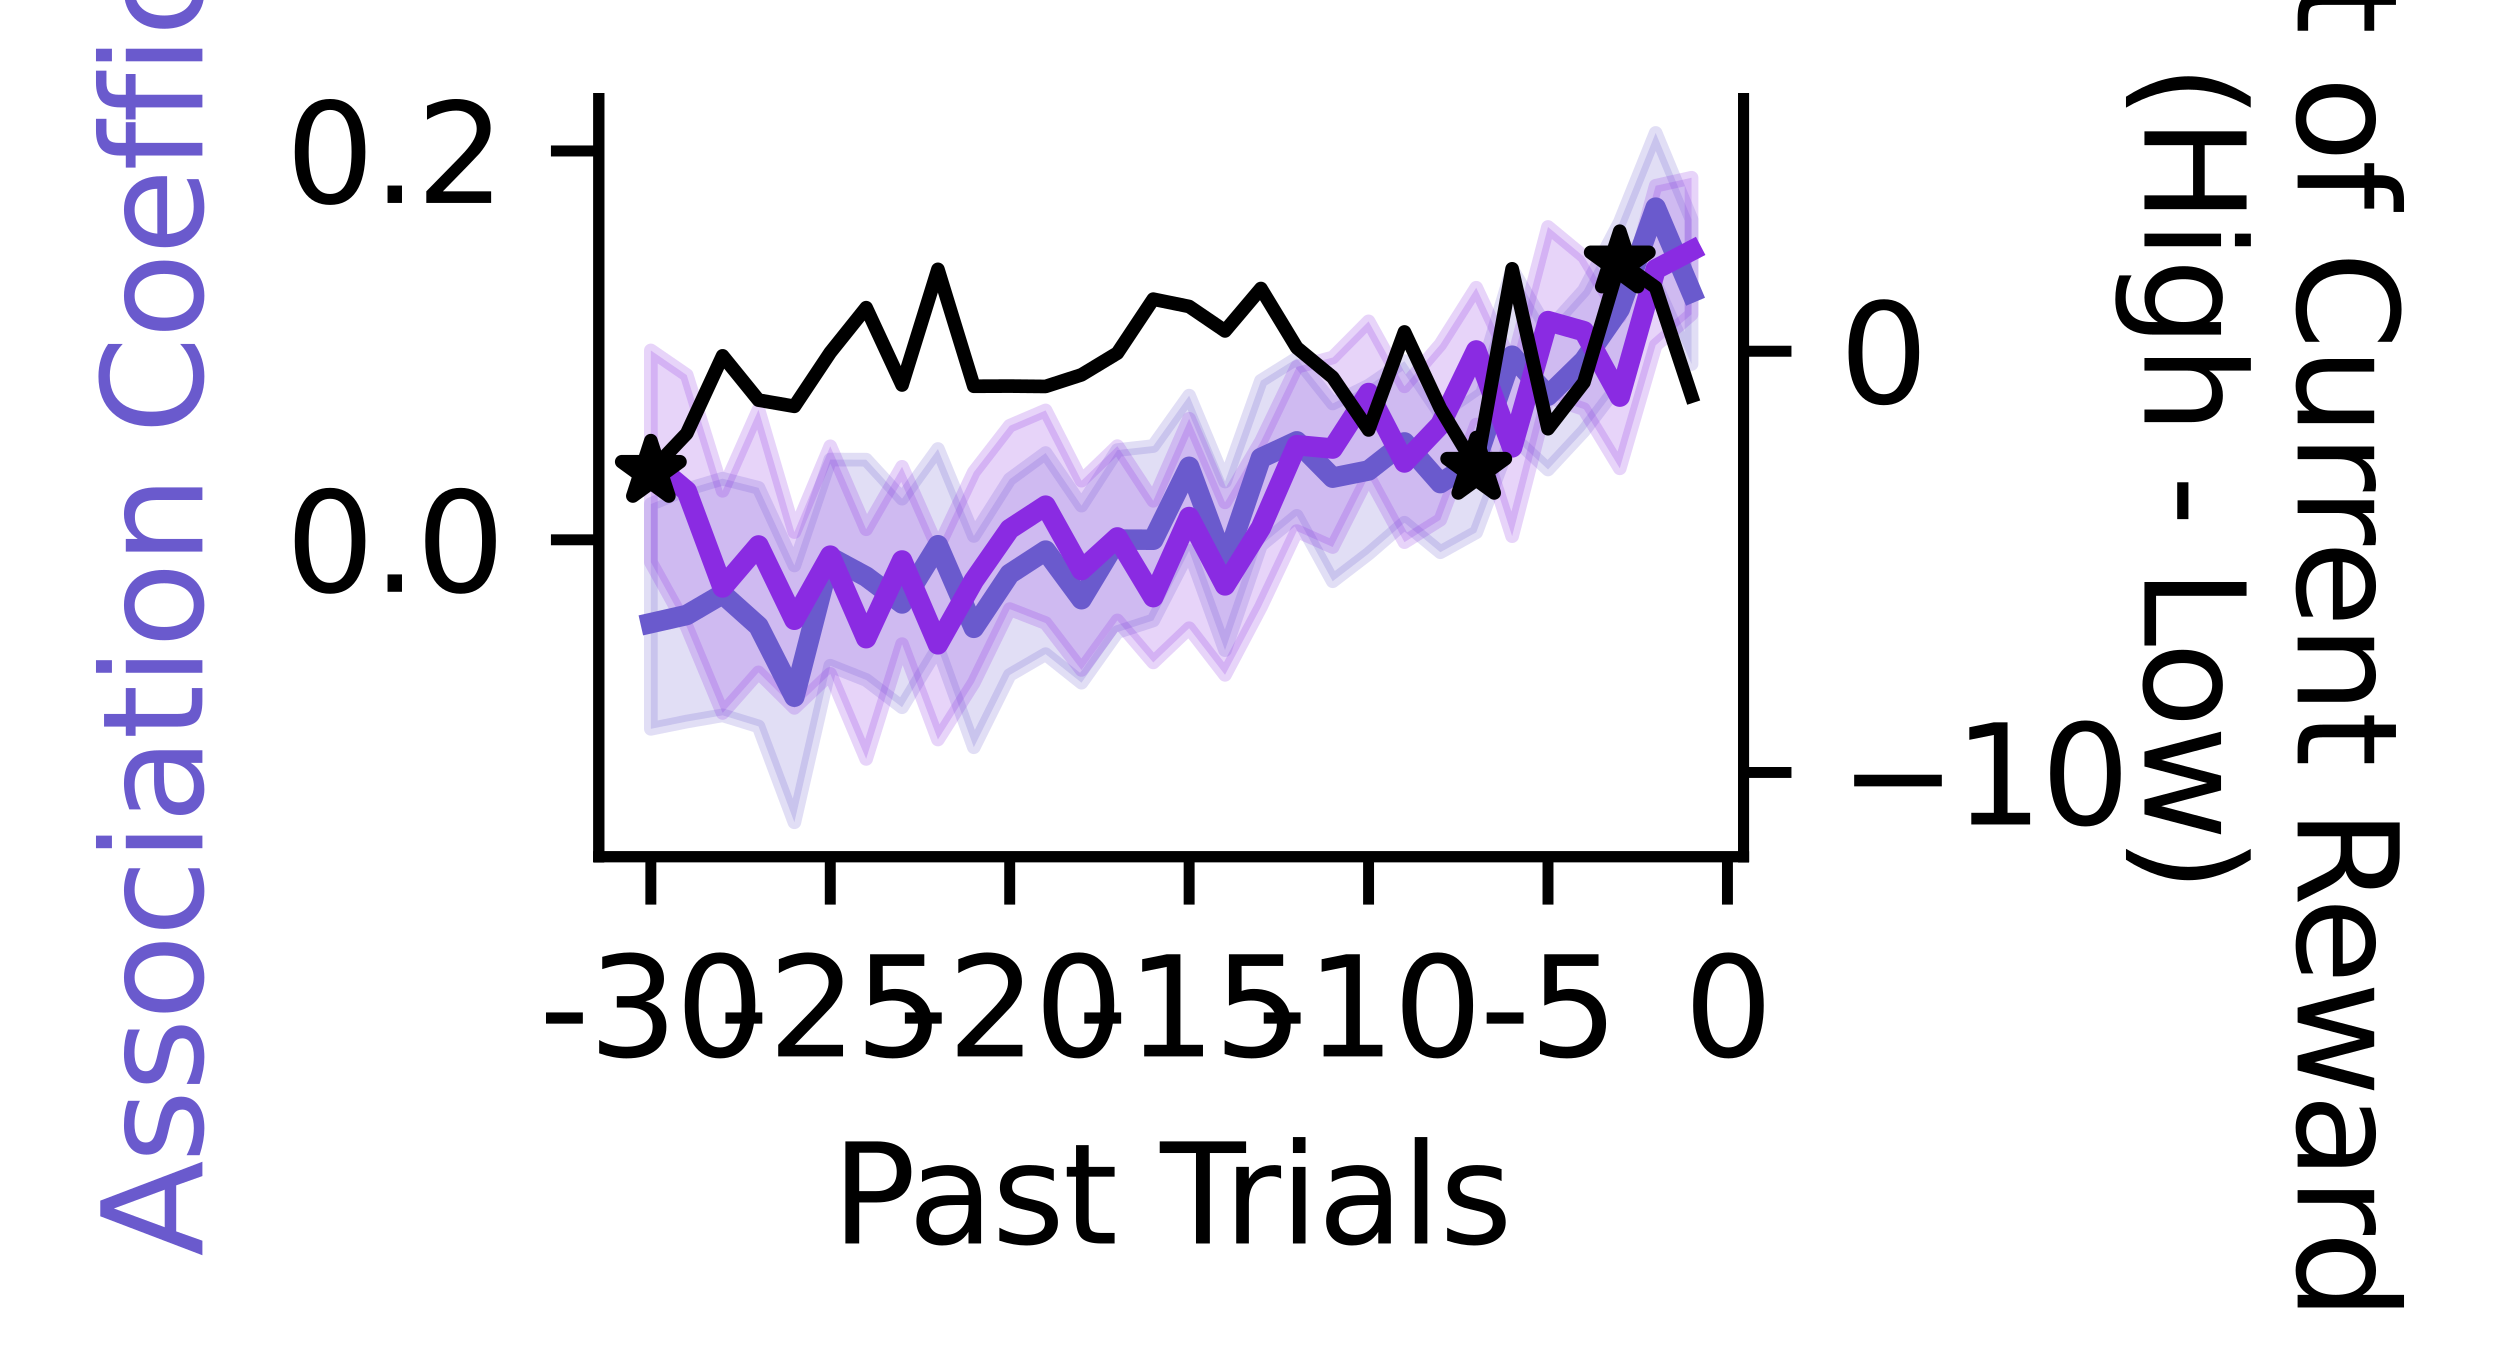 <?xml version="1.0" encoding="utf-8" standalone="no"?>
<!DOCTYPE svg PUBLIC "-//W3C//DTD SVG 1.1//EN"
  "http://www.w3.org/Graphics/SVG/1.1/DTD/svg11.dtd">
<svg xmlns:xlink="http://www.w3.org/1999/xlink" width="182.786pt" height="100.196pt" viewBox="0 0 182.786 100.196" xmlns="http://www.w3.org/2000/svg" version="1.1">
 <defs>
  <style type="text/css">*{stroke-linejoin: round; stroke-linecap: butt}</style>
 </defs>
 <g id="figure_1">
  <g id="patch_1">
   <path d="M -0 100.196 
L 182.786 100.196 
L 182.786 0 
L -0 0 
z
" style="fill: #ffffff"/>
  </g>
  <g id="axes_1">
   <g id="patch_2">
    <path d="M 43.781 62.64 
L 127.481 62.64 
L 127.481 7.2 
L 43.781 7.2 
z
" style="fill: #ffffff"/>
   </g>
   <g id="PolyCollection_1">
    <defs>
     <path id="m120fdd0ef7" d="M 47.586 -63.342 
L 47.586 -46.908 
L 50.21 -47.441 
L 52.833 -47.896 
L 55.457 -47.087 
L 58.081 -40.076 
L 60.705 -51.521 
L 63.329 -50.48 
L 65.953 -48.487 
L 68.576 -52.827 
L 71.2 -45.563 
L 73.824 -50.845 
L 76.448 -52.368 
L 79.072 -50.281 
L 81.696 -53.981 
L 84.319 -54.835 
L 86.943 -59.925 
L 89.567 -52.661 
L 92.191 -60.33 
L 94.815 -62.479 
L 97.438 -57.699 
L 100.062 -59.711 
L 102.686 -61.977 
L 105.31 -59.82 
L 107.934 -61.276 
L 110.558 -68.296 
L 113.181 -65.87 
L 115.805 -68.693 
L 118.429 -72.152 
L 121.053 -79.432 
L 123.677 -73.58 
L 123.677 -84.148 
L 123.677 -84.148 
L 121.053 -90.476 
L 118.429 -83.952 
L 115.805 -78.958 
L 113.181 -76.045 
L 110.558 -80.509 
L 107.934 -71.732 
L 105.31 -69.922 
L 102.686 -73.789 
L 100.062 -71.997 
L 97.438 -70.697 
L 94.815 -73.995 
L 92.191 -72.355 
L 89.567 -64.991 
L 86.943 -71.269 
L 84.319 -67.584 
L 81.696 -67.288 
L 79.072 -63.229 
L 76.448 -67.073 
L 73.824 -65.156 
L 71.2 -61.012 
L 68.576 -67.368 
L 65.953 -63.736 
L 63.329 -66.587 
L 60.705 -66.595 
L 58.081 -58.855 
L 55.457 -64.528 
L 52.833 -65.197 
L 50.21 -64.417 
L 47.586 -63.342 
z
" style="stroke: #6a5acd; stroke-opacity: 0.2"/>
    </defs>
    <g clip-path="url(#p9efa65f084)">
     <use xlink:href="#m120fdd0ef7" x="0" y="100.196" style="fill: #6a5acd; fill-opacity: 0.2; stroke: #6a5acd; stroke-opacity: 0.2"/>
    </g>
   </g>
   <g id="PolyCollection_2">
    <defs>
     <path id="m8620e3bcd5" d="M 47.586 -74.574 
L 47.586 -59.096 
L 50.21 -54.369 
L 52.833 -48.069 
L 55.457 -51.035 
L 58.081 -48.44 
L 60.705 -50.926 
L 63.329 -44.71 
L 65.953 -53.101 
L 68.576 -46.128 
L 71.2 -50.285 
L 73.824 -55.663 
L 76.448 -54.641 
L 79.072 -51.214 
L 81.696 -54.835 
L 84.319 -51.764 
L 86.943 -54.264 
L 89.567 -50.856 
L 92.191 -55.817 
L 94.815 -61.368 
L 97.438 -60.201 
L 100.062 -65.385 
L 102.686 -60.557 
L 105.31 -62.196 
L 107.934 -69.157 
L 110.558 -60.994 
L 113.181 -71.159 
L 115.805 -70.286 
L 118.429 -65.955 
L 121.053 -74.954 
L 123.677 -77.218 
L 123.677 -87.202 
L 123.677 -87.202 
L 121.053 -86.614 
L 118.429 -77.038 
L 115.805 -81.43 
L 113.181 -83.601 
L 110.558 -73.549 
L 107.934 -79.159 
L 105.31 -75.006 
L 102.686 -71.949 
L 100.062 -76.7 
L 97.438 -74.055 
L 94.815 -73.376 
L 92.191 -67.914 
L 89.567 -63.469 
L 86.943 -69.579 
L 84.319 -63.581 
L 81.696 -67.577 
L 79.072 -65.052 
L 76.448 -70.189 
L 73.824 -69.066 
L 71.2 -65.676 
L 68.576 -60.131 
L 65.953 -66.067 
L 63.329 -61.501 
L 60.705 -67.565 
L 58.081 -61.295 
L 55.457 -70.238 
L 52.833 -64.312 
L 50.21 -72.772 
L 47.586 -74.574 
z
" style="stroke: #8a2be2; stroke-opacity: 0.2"/>
    </defs>
    <g clip-path="url(#p9efa65f084)">
     <use xlink:href="#m8620e3bcd5" x="0" y="100.196" style="fill: #8a2be2; fill-opacity: 0.2; stroke: #8a2be2; stroke-opacity: 0.2"/>
    </g>
   </g>
   <g id="matplotlib.axis_1">
    <g id="xtick_1">
     <g id="line2d_1">
      <defs>
       <path id="mda8a7288a7" d="M 0 0 
L 0 3.5 
" style="stroke: #000000; stroke-width: 0.8"/>
      </defs>
      <g>
       <use xlink:href="#mda8a7288a7" x="47.586" y="62.64" style="stroke: #000000; stroke-width: 0.8"/>
      </g>
     </g>
     <g id="text_1">
      <!-- -30 -->
      <g transform="translate(39.419 77.238) scale(0.1 -0.1)">
       <defs>
        <path id="DejaVuSans-2d" d="M 313 2009 
L 1997 2009 
L 1997 1497 
L 313 1497 
L 313 2009 
z
" transform="scale(0.016)"/>
        <path id="DejaVuSans-33" d="M 2597 2516 
Q 3050 2419 3304 2112 
Q 3559 1806 3559 1356 
Q 3559 666 3084 287 
Q 2609 -91 1734 -91 
Q 1441 -91 1130 -33 
Q 819 25 488 141 
L 488 750 
Q 750 597 1062 519 
Q 1375 441 1716 441 
Q 2309 441 2620 675 
Q 2931 909 2931 1356 
Q 2931 1769 2642 2001 
Q 2353 2234 1838 2234 
L 1294 2234 
L 1294 2753 
L 1863 2753 
Q 2328 2753 2575 2939 
Q 2822 3125 2822 3475 
Q 2822 3834 2567 4026 
Q 2313 4219 1838 4219 
Q 1578 4219 1281 4162 
Q 984 4106 628 3988 
L 628 4550 
Q 988 4650 1302 4700 
Q 1616 4750 1894 4750 
Q 2613 4750 3031 4423 
Q 3450 4097 3450 3541 
Q 3450 3153 3228 2886 
Q 3006 2619 2597 2516 
z
" transform="scale(0.016)"/>
        <path id="DejaVuSans-30" d="M 2034 4250 
Q 1547 4250 1301 3770 
Q 1056 3291 1056 2328 
Q 1056 1369 1301 889 
Q 1547 409 2034 409 
Q 2525 409 2770 889 
Q 3016 1369 3016 2328 
Q 3016 3291 2770 3770 
Q 2525 4250 2034 4250 
z
M 2034 4750 
Q 2819 4750 3233 4129 
Q 3647 3509 3647 2328 
Q 3647 1150 3233 529 
Q 2819 -91 2034 -91 
Q 1250 -91 836 529 
Q 422 1150 422 2328 
Q 422 3509 836 4129 
Q 1250 4750 2034 4750 
z
" transform="scale(0.016)"/>
       </defs>
       <use xlink:href="#DejaVuSans-2d"/>
       <use xlink:href="#DejaVuSans-33" x="36.084"/>
       <use xlink:href="#DejaVuSans-30" x="99.707"/>
      </g>
     </g>
    </g>
    <g id="xtick_2">
     <g id="line2d_2">
      <g>
       <use xlink:href="#mda8a7288a7" x="60.705" y="62.64" style="stroke: #000000; stroke-width: 0.8"/>
      </g>
     </g>
     <g id="text_2">
      <!-- -25 -->
      <g transform="translate(52.539 77.238) scale(0.1 -0.1)">
       <defs>
        <path id="DejaVuSans-32" d="M 1228 531 
L 3431 531 
L 3431 0 
L 469 0 
L 469 531 
Q 828 903 1448 1529 
Q 2069 2156 2228 2338 
Q 2531 2678 2651 2914 
Q 2772 3150 2772 3378 
Q 2772 3750 2511 3984 
Q 2250 4219 1831 4219 
Q 1534 4219 1204 4116 
Q 875 4013 500 3803 
L 500 4441 
Q 881 4594 1212 4672 
Q 1544 4750 1819 4750 
Q 2544 4750 2975 4387 
Q 3406 4025 3406 3419 
Q 3406 3131 3298 2873 
Q 3191 2616 2906 2266 
Q 2828 2175 2409 1742 
Q 1991 1309 1228 531 
z
" transform="scale(0.016)"/>
        <path id="DejaVuSans-35" d="M 691 4666 
L 3169 4666 
L 3169 4134 
L 1269 4134 
L 1269 2991 
Q 1406 3038 1543 3061 
Q 1681 3084 1819 3084 
Q 2600 3084 3056 2656 
Q 3513 2228 3513 1497 
Q 3513 744 3044 326 
Q 2575 -91 1722 -91 
Q 1428 -91 1123 -41 
Q 819 9 494 109 
L 494 744 
Q 775 591 1075 516 
Q 1375 441 1709 441 
Q 2250 441 2565 725 
Q 2881 1009 2881 1497 
Q 2881 1984 2565 2268 
Q 2250 2553 1709 2553 
Q 1456 2553 1204 2497 
Q 953 2441 691 2322 
L 691 4666 
z
" transform="scale(0.016)"/>
       </defs>
       <use xlink:href="#DejaVuSans-2d"/>
       <use xlink:href="#DejaVuSans-32" x="36.084"/>
       <use xlink:href="#DejaVuSans-35" x="99.707"/>
      </g>
     </g>
    </g>
    <g id="xtick_3">
     <g id="line2d_3">
      <g>
       <use xlink:href="#mda8a7288a7" x="73.824" y="62.64" style="stroke: #000000; stroke-width: 0.8"/>
      </g>
     </g>
     <g id="text_3">
      <!-- -20 -->
      <g transform="translate(65.658 77.238) scale(0.1 -0.1)">
       <use xlink:href="#DejaVuSans-2d"/>
       <use xlink:href="#DejaVuSans-32" x="36.084"/>
       <use xlink:href="#DejaVuSans-30" x="99.707"/>
      </g>
     </g>
    </g>
    <g id="xtick_4">
     <g id="line2d_4">
      <g>
       <use xlink:href="#mda8a7288a7" x="86.943" y="62.64" style="stroke: #000000; stroke-width: 0.8"/>
      </g>
     </g>
     <g id="text_4">
      <!-- -15 -->
      <g transform="translate(78.777 77.238) scale(0.1 -0.1)">
       <defs>
        <path id="DejaVuSans-31" d="M 794 531 
L 1825 531 
L 1825 4091 
L 703 3866 
L 703 4441 
L 1819 4666 
L 2450 4666 
L 2450 531 
L 3481 531 
L 3481 0 
L 794 0 
L 794 531 
z
" transform="scale(0.016)"/>
       </defs>
       <use xlink:href="#DejaVuSans-2d"/>
       <use xlink:href="#DejaVuSans-31" x="36.084"/>
       <use xlink:href="#DejaVuSans-35" x="99.707"/>
      </g>
     </g>
    </g>
    <g id="xtick_5">
     <g id="line2d_5">
      <g>
       <use xlink:href="#mda8a7288a7" x="100.062" y="62.64" style="stroke: #000000; stroke-width: 0.8"/>
      </g>
     </g>
     <g id="text_5">
      <!-- -10 -->
      <g transform="translate(91.896 77.238) scale(0.1 -0.1)">
       <use xlink:href="#DejaVuSans-2d"/>
       <use xlink:href="#DejaVuSans-31" x="36.084"/>
       <use xlink:href="#DejaVuSans-30" x="99.707"/>
      </g>
     </g>
    </g>
    <g id="xtick_6">
     <g id="line2d_6">
      <g>
       <use xlink:href="#mda8a7288a7" x="113.181" y="62.64" style="stroke: #000000; stroke-width: 0.8"/>
      </g>
     </g>
     <g id="text_6">
      <!-- -5 -->
      <g transform="translate(108.196 77.238) scale(0.1 -0.1)">
       <use xlink:href="#DejaVuSans-2d"/>
       <use xlink:href="#DejaVuSans-35" x="36.084"/>
      </g>
     </g>
    </g>
    <g id="xtick_7">
     <g id="line2d_7">
      <g>
       <use xlink:href="#mda8a7288a7" x="126.301" y="62.64" style="stroke: #000000; stroke-width: 0.8"/>
      </g>
     </g>
     <g id="text_7">
      <!-- 0 -->
      <g transform="translate(123.119 77.238) scale(0.1 -0.1)">
       <use xlink:href="#DejaVuSans-30"/>
      </g>
     </g>
    </g>
    <g id="text_8">
     <!-- Past Trials -->
     <g transform="translate(60.805 90.917) scale(0.1 -0.1)">
      <defs>
       <path id="DejaVuSans-50" d="M 1259 4147 
L 1259 2394 
L 2053 2394 
Q 2494 2394 2734 2622 
Q 2975 2850 2975 3272 
Q 2975 3691 2734 3919 
Q 2494 4147 2053 4147 
L 1259 4147 
z
M 628 4666 
L 2053 4666 
Q 2838 4666 3239 4311 
Q 3641 3956 3641 3272 
Q 3641 2581 3239 2228 
Q 2838 1875 2053 1875 
L 1259 1875 
L 1259 0 
L 628 0 
L 628 4666 
z
" transform="scale(0.016)"/>
       <path id="DejaVuSans-61" d="M 2194 1759 
Q 1497 1759 1228 1600 
Q 959 1441 959 1056 
Q 959 750 1161 570 
Q 1363 391 1709 391 
Q 2188 391 2477 730 
Q 2766 1069 2766 1631 
L 2766 1759 
L 2194 1759 
z
M 3341 1997 
L 3341 0 
L 2766 0 
L 2766 531 
Q 2569 213 2275 61 
Q 1981 -91 1556 -91 
Q 1019 -91 701 211 
Q 384 513 384 1019 
Q 384 1609 779 1909 
Q 1175 2209 1959 2209 
L 2766 2209 
L 2766 2266 
Q 2766 2663 2505 2880 
Q 2244 3097 1772 3097 
Q 1472 3097 1187 3025 
Q 903 2953 641 2809 
L 641 3341 
Q 956 3463 1253 3523 
Q 1550 3584 1831 3584 
Q 2591 3584 2966 3190 
Q 3341 2797 3341 1997 
z
" transform="scale(0.016)"/>
       <path id="DejaVuSans-73" d="M 2834 3397 
L 2834 2853 
Q 2591 2978 2328 3040 
Q 2066 3103 1784 3103 
Q 1356 3103 1142 2972 
Q 928 2841 928 2578 
Q 928 2378 1081 2264 
Q 1234 2150 1697 2047 
L 1894 2003 
Q 2506 1872 2764 1633 
Q 3022 1394 3022 966 
Q 3022 478 2636 193 
Q 2250 -91 1575 -91 
Q 1294 -91 989 -36 
Q 684 19 347 128 
L 347 722 
Q 666 556 975 473 
Q 1284 391 1588 391 
Q 1994 391 2212 530 
Q 2431 669 2431 922 
Q 2431 1156 2273 1281 
Q 2116 1406 1581 1522 
L 1381 1569 
Q 847 1681 609 1914 
Q 372 2147 372 2553 
Q 372 3047 722 3315 
Q 1072 3584 1716 3584 
Q 2034 3584 2315 3537 
Q 2597 3491 2834 3397 
z
" transform="scale(0.016)"/>
       <path id="DejaVuSans-74" d="M 1172 4494 
L 1172 3500 
L 2356 3500 
L 2356 3053 
L 1172 3053 
L 1172 1153 
Q 1172 725 1289 603 
Q 1406 481 1766 481 
L 2356 481 
L 2356 0 
L 1766 0 
Q 1100 0 847 248 
Q 594 497 594 1153 
L 594 3053 
L 172 3053 
L 172 3500 
L 594 3500 
L 594 4494 
L 1172 4494 
z
" transform="scale(0.016)"/>
       <path id="DejaVuSans-20" transform="scale(0.016)"/>
       <path id="DejaVuSans-54" d="M -19 4666 
L 3928 4666 
L 3928 4134 
L 2272 4134 
L 2272 0 
L 1638 0 
L 1638 4134 
L -19 4134 
L -19 4666 
z
" transform="scale(0.016)"/>
       <path id="DejaVuSans-72" d="M 2631 2963 
Q 2534 3019 2420 3045 
Q 2306 3072 2169 3072 
Q 1681 3072 1420 2755 
Q 1159 2438 1159 1844 
L 1159 0 
L 581 0 
L 581 3500 
L 1159 3500 
L 1159 2956 
Q 1341 3275 1631 3429 
Q 1922 3584 2338 3584 
Q 2397 3584 2469 3576 
Q 2541 3569 2628 3553 
L 2631 2963 
z
" transform="scale(0.016)"/>
       <path id="DejaVuSans-69" d="M 603 3500 
L 1178 3500 
L 1178 0 
L 603 0 
L 603 3500 
z
M 603 4863 
L 1178 4863 
L 1178 4134 
L 603 4134 
L 603 4863 
z
" transform="scale(0.016)"/>
       <path id="DejaVuSans-6c" d="M 603 4863 
L 1178 4863 
L 1178 0 
L 603 0 
L 603 4863 
z
" transform="scale(0.016)"/>
      </defs>
      <use xlink:href="#DejaVuSans-50"/>
      <use xlink:href="#DejaVuSans-61" x="55.803"/>
      <use xlink:href="#DejaVuSans-73" x="117.082"/>
      <use xlink:href="#DejaVuSans-74" x="169.182"/>
      <use xlink:href="#DejaVuSans-20" x="208.391"/>
      <use xlink:href="#DejaVuSans-54" x="240.178"/>
      <use xlink:href="#DejaVuSans-72" x="286.512"/>
      <use xlink:href="#DejaVuSans-69" x="327.625"/>
      <use xlink:href="#DejaVuSans-61" x="355.408"/>
      <use xlink:href="#DejaVuSans-6c" x="416.688"/>
      <use xlink:href="#DejaVuSans-73" x="444.471"/>
     </g>
    </g>
   </g>
   <g id="matplotlib.axis_2">
    <g id="ytick_1">
     <g id="line2d_8">
      <defs>
       <path id="m3450de26e2" d="M 0 0 
L -3.5 0 
" style="stroke: #000000; stroke-width: 0.8"/>
      </defs>
      <g>
       <use xlink:href="#m3450de26e2" x="43.781" y="39.469" style="stroke: #000000; stroke-width: 0.8"/>
      </g>
     </g>
     <g id="text_9">
      <!-- 0.0 -->
      <g transform="translate(20.878 43.268) scale(0.1 -0.1)">
       <defs>
        <path id="DejaVuSans-2e" d="M 684 794 
L 1344 794 
L 1344 0 
L 684 0 
L 684 794 
z
" transform="scale(0.016)"/>
       </defs>
       <use xlink:href="#DejaVuSans-30"/>
       <use xlink:href="#DejaVuSans-2e" x="63.623"/>
       <use xlink:href="#DejaVuSans-30" x="95.41"/>
      </g>
     </g>
    </g>
    <g id="ytick_2">
     <g id="line2d_9">
      <g>
       <use xlink:href="#m3450de26e2" x="43.781" y="11.038" style="stroke: #000000; stroke-width: 0.8"/>
      </g>
     </g>
     <g id="text_10">
      <!-- 0.2 -->
      <g transform="translate(20.878 14.837) scale(0.1 -0.1)">
       <use xlink:href="#DejaVuSans-30"/>
       <use xlink:href="#DejaVuSans-2e" x="63.623"/>
       <use xlink:href="#DejaVuSans-32" x="95.41"/>
      </g>
     </g>
    </g>
    <g id="text_11">
     <!-- Association Coefficient -->
     <g style="fill: #6a5acd" transform="translate(14.798 91.858) rotate(-90) scale(0.1 -0.1)">
      <defs>
       <path id="DejaVuSans-41" d="M 2188 4044 
L 1331 1722 
L 3047 1722 
L 2188 4044 
z
M 1831 4666 
L 2547 4666 
L 4325 0 
L 3669 0 
L 3244 1197 
L 1141 1197 
L 716 0 
L 50 0 
L 1831 4666 
z
" transform="scale(0.016)"/>
       <path id="DejaVuSans-6f" d="M 1959 3097 
Q 1497 3097 1228 2736 
Q 959 2375 959 1747 
Q 959 1119 1226 758 
Q 1494 397 1959 397 
Q 2419 397 2687 759 
Q 2956 1122 2956 1747 
Q 2956 2369 2687 2733 
Q 2419 3097 1959 3097 
z
M 1959 3584 
Q 2709 3584 3137 3096 
Q 3566 2609 3566 1747 
Q 3566 888 3137 398 
Q 2709 -91 1959 -91 
Q 1206 -91 779 398 
Q 353 888 353 1747 
Q 353 2609 779 3096 
Q 1206 3584 1959 3584 
z
" transform="scale(0.016)"/>
       <path id="DejaVuSans-63" d="M 3122 3366 
L 3122 2828 
Q 2878 2963 2633 3030 
Q 2388 3097 2138 3097 
Q 1578 3097 1268 2742 
Q 959 2388 959 1747 
Q 959 1106 1268 751 
Q 1578 397 2138 397 
Q 2388 397 2633 464 
Q 2878 531 3122 666 
L 3122 134 
Q 2881 22 2623 -34 
Q 2366 -91 2075 -91 
Q 1284 -91 818 406 
Q 353 903 353 1747 
Q 353 2603 823 3093 
Q 1294 3584 2113 3584 
Q 2378 3584 2631 3529 
Q 2884 3475 3122 3366 
z
" transform="scale(0.016)"/>
       <path id="DejaVuSans-6e" d="M 3513 2113 
L 3513 0 
L 2938 0 
L 2938 2094 
Q 2938 2591 2744 2837 
Q 2550 3084 2163 3084 
Q 1697 3084 1428 2787 
Q 1159 2491 1159 1978 
L 1159 0 
L 581 0 
L 581 3500 
L 1159 3500 
L 1159 2956 
Q 1366 3272 1645 3428 
Q 1925 3584 2291 3584 
Q 2894 3584 3203 3211 
Q 3513 2838 3513 2113 
z
" transform="scale(0.016)"/>
       <path id="DejaVuSans-43" d="M 4122 4306 
L 4122 3641 
Q 3803 3938 3442 4084 
Q 3081 4231 2675 4231 
Q 1875 4231 1450 3742 
Q 1025 3253 1025 2328 
Q 1025 1406 1450 917 
Q 1875 428 2675 428 
Q 3081 428 3442 575 
Q 3803 722 4122 1019 
L 4122 359 
Q 3791 134 3420 21 
Q 3050 -91 2638 -91 
Q 1578 -91 968 557 
Q 359 1206 359 2328 
Q 359 3453 968 4101 
Q 1578 4750 2638 4750 
Q 3056 4750 3426 4639 
Q 3797 4528 4122 4306 
z
" transform="scale(0.016)"/>
       <path id="DejaVuSans-65" d="M 3597 1894 
L 3597 1613 
L 953 1613 
Q 991 1019 1311 708 
Q 1631 397 2203 397 
Q 2534 397 2845 478 
Q 3156 559 3463 722 
L 3463 178 
Q 3153 47 2828 -22 
Q 2503 -91 2169 -91 
Q 1331 -91 842 396 
Q 353 884 353 1716 
Q 353 2575 817 3079 
Q 1281 3584 2069 3584 
Q 2775 3584 3186 3129 
Q 3597 2675 3597 1894 
z
M 3022 2063 
Q 3016 2534 2758 2815 
Q 2500 3097 2075 3097 
Q 1594 3097 1305 2825 
Q 1016 2553 972 2059 
L 3022 2063 
z
" transform="scale(0.016)"/>
       <path id="DejaVuSans-66" d="M 2375 4863 
L 2375 4384 
L 1825 4384 
Q 1516 4384 1395 4259 
Q 1275 4134 1275 3809 
L 1275 3500 
L 2222 3500 
L 2222 3053 
L 1275 3053 
L 1275 0 
L 697 0 
L 697 3053 
L 147 3053 
L 147 3500 
L 697 3500 
L 697 3744 
Q 697 4328 969 4595 
Q 1241 4863 1831 4863 
L 2375 4863 
z
" transform="scale(0.016)"/>
      </defs>
      <use xlink:href="#DejaVuSans-41"/>
      <use xlink:href="#DejaVuSans-73" x="68.408"/>
      <use xlink:href="#DejaVuSans-73" x="120.508"/>
      <use xlink:href="#DejaVuSans-6f" x="172.607"/>
      <use xlink:href="#DejaVuSans-63" x="233.789"/>
      <use xlink:href="#DejaVuSans-69" x="288.77"/>
      <use xlink:href="#DejaVuSans-61" x="316.553"/>
      <use xlink:href="#DejaVuSans-74" x="377.832"/>
      <use xlink:href="#DejaVuSans-69" x="417.041"/>
      <use xlink:href="#DejaVuSans-6f" x="444.824"/>
      <use xlink:href="#DejaVuSans-6e" x="506.006"/>
      <use xlink:href="#DejaVuSans-20" x="569.385"/>
      <use xlink:href="#DejaVuSans-43" x="601.172"/>
      <use xlink:href="#DejaVuSans-6f" x="670.996"/>
      <use xlink:href="#DejaVuSans-65" x="732.178"/>
      <use xlink:href="#DejaVuSans-66" x="793.701"/>
      <use xlink:href="#DejaVuSans-66" x="828.906"/>
      <use xlink:href="#DejaVuSans-69" x="864.111"/>
      <use xlink:href="#DejaVuSans-63" x="891.895"/>
      <use xlink:href="#DejaVuSans-69" x="946.875"/>
      <use xlink:href="#DejaVuSans-65" x="974.658"/>
      <use xlink:href="#DejaVuSans-6e" x="1036.182"/>
      <use xlink:href="#DejaVuSans-74" x="1099.561"/>
     </g>
    </g>
   </g>
   <g id="line2d_10">
    <path d="M 47.586 45.559 
L 50.21 44.964 
L 52.833 43.431 
L 55.457 45.779 
L 58.081 50.939 
L 60.705 40.744 
L 63.329 42.159 
L 65.953 44.121 
L 68.576 39.863 
L 71.2 45.903 
L 73.824 41.961 
L 76.448 40.257 
L 79.072 43.811 
L 81.696 39.451 
L 84.319 39.463 
L 86.943 34.13 
L 89.567 41.207 
L 92.191 33.487 
L 94.815 32.268 
L 97.438 34.925 
L 100.062 34.399 
L 102.686 32.346 
L 105.31 35.323 
L 107.934 33.663 
L 110.558 26.007 
L 113.181 28.934 
L 115.805 26.371 
L 118.429 22.594 
L 121.053 15.181 
L 123.677 21.371 
" clip-path="url(#p9efa65f084)" style="fill: none; stroke: #6a5acd; stroke-width: 1.5; stroke-linecap: square"/>
   </g>
   <g id="line2d_11">
    <path d="M 47.586 33.695 
L 50.21 35.902 
L 52.833 42.951 
L 55.457 39.881 
L 58.081 45.314 
L 60.705 40.626 
L 63.329 46.66 
L 65.953 40.979 
L 68.576 47.11 
L 71.2 42.448 
L 73.824 38.682 
L 76.448 36.971 
L 79.072 41.685 
L 81.696 39.293 
L 84.319 43.66 
L 86.943 37.803 
L 89.567 42.801 
L 92.191 38.585 
L 94.815 32.55 
L 97.438 32.796 
L 100.062 28.736 
L 102.686 33.813 
L 105.31 31.057 
L 107.934 25.624 
L 110.558 32.711 
L 113.181 23.476 
L 115.805 24.216 
L 118.429 28.998 
L 121.053 19.692 
L 123.677 18.322 
" clip-path="url(#p9efa65f084)" style="fill: none; stroke: #8a2be2; stroke-width: 1.5; stroke-linecap: square"/>
   </g>
   <g id="patch_3">
    <path d="M 43.781 62.64 
L 43.781 7.2 
" style="fill: none; stroke: #000000; stroke-width: 0.8; stroke-linejoin: miter; stroke-linecap: square"/>
   </g>
   <g id="patch_4">
    <path d="M 127.481 62.64 
L 127.481 7.2 
" style="fill: none; stroke: #000000; stroke-width: 0.8; stroke-linejoin: miter; stroke-linecap: square"/>
   </g>
   <g id="patch_5">
    <path d="M 43.781 62.64 
L 127.481 62.64 
" style="fill: none; stroke: #000000; stroke-width: 0.8; stroke-linejoin: miter; stroke-linecap: square"/>
   </g>
  </g>
  <g id="axes_2">
   <g id="matplotlib.axis_3">
    <g id="ytick_3">
     <g id="line2d_12">
      <defs>
       <path id="me6205124b5" d="M 0 0 
L 3.5 0 
" style="stroke: #000000; stroke-width: 0.8"/>
      </defs>
      <g>
       <use xlink:href="#me6205124b5" x="127.481" y="56.48" style="stroke: #000000; stroke-width: 0.8"/>
      </g>
     </g>
     <g id="text_12">
      <!-- −10 -->
      <g transform="translate(134.481 60.279) scale(0.1 -0.1)">
       <defs>
        <path id="DejaVuSans-2212" d="M 678 2272 
L 4684 2272 
L 4684 1741 
L 678 1741 
L 678 2272 
z
" transform="scale(0.016)"/>
       </defs>
       <use xlink:href="#DejaVuSans-2212"/>
       <use xlink:href="#DejaVuSans-31" x="83.789"/>
       <use xlink:href="#DejaVuSans-30" x="147.412"/>
      </g>
     </g>
    </g>
    <g id="ytick_4">
     <g id="line2d_13">
      <g>
       <use xlink:href="#me6205124b5" x="127.481" y="25.68" style="stroke: #000000; stroke-width: 0.8"/>
      </g>
     </g>
     <g id="text_13">
      <!-- 0 -->
      <g transform="translate(134.481 29.479) scale(0.1 -0.1)">
       <use xlink:href="#DejaVuSans-30"/>
      </g>
     </g>
    </g>
    <g id="text_14">
     <!-- Effect of Current Reward -->
     <g transform="translate(167.988 -26.53) rotate(-270) scale(0.1 -0.1)">
      <defs>
       <path id="DejaVuSans-45" d="M 628 4666 
L 3578 4666 
L 3578 4134 
L 1259 4134 
L 1259 2753 
L 3481 2753 
L 3481 2222 
L 1259 2222 
L 1259 531 
L 3634 531 
L 3634 0 
L 628 0 
L 628 4666 
z
" transform="scale(0.016)"/>
       <path id="DejaVuSans-75" d="M 544 1381 
L 544 3500 
L 1119 3500 
L 1119 1403 
Q 1119 906 1312 657 
Q 1506 409 1894 409 
Q 2359 409 2629 706 
Q 2900 1003 2900 1516 
L 2900 3500 
L 3475 3500 
L 3475 0 
L 2900 0 
L 2900 538 
Q 2691 219 2414 64 
Q 2138 -91 1772 -91 
Q 1169 -91 856 284 
Q 544 659 544 1381 
z
M 1991 3584 
L 1991 3584 
z
" transform="scale(0.016)"/>
       <path id="DejaVuSans-52" d="M 2841 2188 
Q 3044 2119 3236 1894 
Q 3428 1669 3622 1275 
L 4263 0 
L 3584 0 
L 2988 1197 
Q 2756 1666 2539 1819 
Q 2322 1972 1947 1972 
L 1259 1972 
L 1259 0 
L 628 0 
L 628 4666 
L 2053 4666 
Q 2853 4666 3247 4331 
Q 3641 3997 3641 3322 
Q 3641 2881 3436 2590 
Q 3231 2300 2841 2188 
z
M 1259 4147 
L 1259 2491 
L 2053 2491 
Q 2509 2491 2742 2702 
Q 2975 2913 2975 3322 
Q 2975 3731 2742 3939 
Q 2509 4147 2053 4147 
L 1259 4147 
z
" transform="scale(0.016)"/>
       <path id="DejaVuSans-77" d="M 269 3500 
L 844 3500 
L 1563 769 
L 2278 3500 
L 2956 3500 
L 3675 769 
L 4391 3500 
L 4966 3500 
L 4050 0 
L 3372 0 
L 2619 2869 
L 1863 0 
L 1184 0 
L 269 3500 
z
" transform="scale(0.016)"/>
       <path id="DejaVuSans-64" d="M 2906 2969 
L 2906 4863 
L 3481 4863 
L 3481 0 
L 2906 0 
L 2906 525 
Q 2725 213 2448 61 
Q 2172 -91 1784 -91 
Q 1150 -91 751 415 
Q 353 922 353 1747 
Q 353 2572 751 3078 
Q 1150 3584 1784 3584 
Q 2172 3584 2448 3432 
Q 2725 3281 2906 2969 
z
M 947 1747 
Q 947 1113 1208 752 
Q 1469 391 1925 391 
Q 2381 391 2643 752 
Q 2906 1113 2906 1747 
Q 2906 2381 2643 2742 
Q 2381 3103 1925 3103 
Q 1469 3103 1208 2742 
Q 947 2381 947 1747 
z
" transform="scale(0.016)"/>
      </defs>
      <use xlink:href="#DejaVuSans-45"/>
      <use xlink:href="#DejaVuSans-66" x="63.184"/>
      <use xlink:href="#DejaVuSans-66" x="98.389"/>
      <use xlink:href="#DejaVuSans-65" x="133.594"/>
      <use xlink:href="#DejaVuSans-63" x="195.117"/>
      <use xlink:href="#DejaVuSans-74" x="250.098"/>
      <use xlink:href="#DejaVuSans-20" x="289.307"/>
      <use xlink:href="#DejaVuSans-6f" x="321.094"/>
      <use xlink:href="#DejaVuSans-66" x="382.275"/>
      <use xlink:href="#DejaVuSans-20" x="417.48"/>
      <use xlink:href="#DejaVuSans-43" x="449.268"/>
      <use xlink:href="#DejaVuSans-75" x="519.092"/>
      <use xlink:href="#DejaVuSans-72" x="582.471"/>
      <use xlink:href="#DejaVuSans-72" x="621.834"/>
      <use xlink:href="#DejaVuSans-65" x="660.697"/>
      <use xlink:href="#DejaVuSans-6e" x="722.221"/>
      <use xlink:href="#DejaVuSans-74" x="785.6"/>
      <use xlink:href="#DejaVuSans-20" x="824.809"/>
      <use xlink:href="#DejaVuSans-52" x="856.596"/>
      <use xlink:href="#DejaVuSans-65" x="921.578"/>
      <use xlink:href="#DejaVuSans-77" x="983.102"/>
      <use xlink:href="#DejaVuSans-61" x="1064.889"/>
      <use xlink:href="#DejaVuSans-72" x="1126.168"/>
      <use xlink:href="#DejaVuSans-64" x="1165.531"/>
     </g>
     <!-- (High - Low) -->
     <g transform="translate(156.79 4.697) rotate(-270) scale(0.1 -0.1)">
      <defs>
       <path id="DejaVuSans-28" d="M 1984 4856 
Q 1566 4138 1362 3434 
Q 1159 2731 1159 2009 
Q 1159 1288 1364 580 
Q 1569 -128 1984 -844 
L 1484 -844 
Q 1016 -109 783 600 
Q 550 1309 550 2009 
Q 550 2706 781 3412 
Q 1013 4119 1484 4856 
L 1984 4856 
z
" transform="scale(0.016)"/>
       <path id="DejaVuSans-48" d="M 628 4666 
L 1259 4666 
L 1259 2753 
L 3553 2753 
L 3553 4666 
L 4184 4666 
L 4184 0 
L 3553 0 
L 3553 2222 
L 1259 2222 
L 1259 0 
L 628 0 
L 628 4666 
z
" transform="scale(0.016)"/>
       <path id="DejaVuSans-67" d="M 2906 1791 
Q 2906 2416 2648 2759 
Q 2391 3103 1925 3103 
Q 1463 3103 1205 2759 
Q 947 2416 947 1791 
Q 947 1169 1205 825 
Q 1463 481 1925 481 
Q 2391 481 2648 825 
Q 2906 1169 2906 1791 
z
M 3481 434 
Q 3481 -459 3084 -895 
Q 2688 -1331 1869 -1331 
Q 1566 -1331 1297 -1286 
Q 1028 -1241 775 -1147 
L 775 -588 
Q 1028 -725 1275 -790 
Q 1522 -856 1778 -856 
Q 2344 -856 2625 -561 
Q 2906 -266 2906 331 
L 2906 616 
Q 2728 306 2450 153 
Q 2172 0 1784 0 
Q 1141 0 747 490 
Q 353 981 353 1791 
Q 353 2603 747 3093 
Q 1141 3584 1784 3584 
Q 2172 3584 2450 3431 
Q 2728 3278 2906 2969 
L 2906 3500 
L 3481 3500 
L 3481 434 
z
" transform="scale(0.016)"/>
       <path id="DejaVuSans-68" d="M 3513 2113 
L 3513 0 
L 2938 0 
L 2938 2094 
Q 2938 2591 2744 2837 
Q 2550 3084 2163 3084 
Q 1697 3084 1428 2787 
Q 1159 2491 1159 1978 
L 1159 0 
L 581 0 
L 581 4863 
L 1159 4863 
L 1159 2956 
Q 1366 3272 1645 3428 
Q 1925 3584 2291 3584 
Q 2894 3584 3203 3211 
Q 3513 2838 3513 2113 
z
" transform="scale(0.016)"/>
       <path id="DejaVuSans-4c" d="M 628 4666 
L 1259 4666 
L 1259 531 
L 3531 531 
L 3531 0 
L 628 0 
L 628 4666 
z
" transform="scale(0.016)"/>
       <path id="DejaVuSans-29" d="M 513 4856 
L 1013 4856 
Q 1481 4119 1714 3412 
Q 1947 2706 1947 2009 
Q 1947 1309 1714 600 
Q 1481 -109 1013 -844 
L 513 -844 
Q 928 -128 1133 580 
Q 1338 1288 1338 2009 
Q 1338 2731 1133 3434 
Q 928 4138 513 4856 
z
" transform="scale(0.016)"/>
      </defs>
      <use xlink:href="#DejaVuSans-28"/>
      <use xlink:href="#DejaVuSans-48" x="39.014"/>
      <use xlink:href="#DejaVuSans-69" x="114.209"/>
      <use xlink:href="#DejaVuSans-67" x="141.992"/>
      <use xlink:href="#DejaVuSans-68" x="205.469"/>
      <use xlink:href="#DejaVuSans-20" x="268.848"/>
      <use xlink:href="#DejaVuSans-2d" x="300.635"/>
      <use xlink:href="#DejaVuSans-20" x="336.719"/>
      <use xlink:href="#DejaVuSans-4c" x="368.506"/>
      <use xlink:href="#DejaVuSans-6f" x="422.469"/>
      <use xlink:href="#DejaVuSans-77" x="483.65"/>
      <use xlink:href="#DejaVuSans-29" x="565.438"/>
     </g>
    </g>
   </g>
   <g id="line2d_14">
    <path d="M 47.586 34.454 
L 50.21 31.692 
L 52.833 26.018 
L 55.457 29.254 
L 58.081 29.708 
L 60.705 25.772 
L 63.329 22.497 
L 65.953 28.148 
L 68.576 19.694 
L 71.2 28.24 
L 73.824 28.229 
L 76.448 28.255 
L 79.072 27.405 
L 81.696 25.818 
L 84.319 21.873 
L 86.943 22.409 
L 89.567 24.195 
L 92.191 21.095 
L 94.815 25.42 
L 97.438 27.587 
L 100.062 31.435 
L 102.686 24.271 
L 105.31 29.86 
L 107.934 34.229 
L 110.558 19.655 
L 113.181 31.344 
L 115.805 27.959 
L 118.429 19.142 
L 121.053 21.015 
L 123.677 28.962 
" clip-path="url(#p9efa65f084)" style="fill: none; stroke: #000000; stroke-linecap: square"/>
   </g>
   <g id="patch_6">
    <path d="M 43.781 62.64 
L 43.781 7.2 
" style="fill: none; stroke: #000000; stroke-width: 0.8; stroke-linejoin: miter; stroke-linecap: square"/>
   </g>
   <g id="patch_7">
    <path d="M 127.481 62.64 
L 127.481 7.2 
" style="fill: none; stroke: #000000; stroke-width: 0.8; stroke-linejoin: miter; stroke-linecap: square"/>
   </g>
   <g id="patch_8">
    <path d="M 43.781 62.64 
L 127.481 62.64 
" style="fill: none; stroke: #000000; stroke-width: 0.8; stroke-linejoin: miter; stroke-linecap: square"/>
   </g>
   <g id="PathCollection_1">
    <path d="M 47.586 32.218 
L 47.084 33.763 
L 45.459 33.763 
L 46.773 34.718 
L 46.271 36.263 
L 47.586 35.308 
L 48.9 36.263 
L 48.398 34.718 
L 49.712 33.763 
L 48.088 33.763 
z
" clip-path="url(#p9efa65f084)" style="stroke: #000000"/>
    <path d="M 50.21 31.692 
L 50.21 31.692 
L 50.21 31.692 
L 50.21 31.692 
L 50.21 31.692 
L 50.21 31.692 
L 50.21 31.692 
L 50.21 31.692 
L 50.21 31.692 
L 50.21 31.692 
z
" clip-path="url(#p9efa65f084)" style="stroke: #000000"/>
    <path d="M 52.833 26.018 
L 52.833 26.018 
L 52.833 26.018 
L 52.833 26.018 
L 52.833 26.018 
L 52.833 26.018 
L 52.833 26.018 
L 52.833 26.018 
L 52.833 26.018 
L 52.833 26.018 
z
" clip-path="url(#p9efa65f084)" style="stroke: #000000"/>
    <path d="M 55.457 29.254 
L 55.457 29.254 
L 55.457 29.254 
L 55.457 29.254 
L 55.457 29.254 
L 55.457 29.254 
L 55.457 29.254 
L 55.457 29.254 
L 55.457 29.254 
L 55.457 29.254 
z
" clip-path="url(#p9efa65f084)" style="stroke: #000000"/>
    <path d="M 58.081 29.708 
L 58.081 29.708 
L 58.081 29.708 
L 58.081 29.708 
L 58.081 29.708 
L 58.081 29.708 
L 58.081 29.708 
L 58.081 29.708 
L 58.081 29.708 
L 58.081 29.708 
z
" clip-path="url(#p9efa65f084)" style="stroke: #000000"/>
    <path d="M 60.705 25.772 
L 60.705 25.772 
L 60.705 25.772 
L 60.705 25.772 
L 60.705 25.772 
L 60.705 25.772 
L 60.705 25.772 
L 60.705 25.772 
L 60.705 25.772 
L 60.705 25.772 
z
" clip-path="url(#p9efa65f084)" style="stroke: #000000"/>
    <path d="M 63.329 22.497 
L 63.329 22.497 
L 63.329 22.497 
L 63.329 22.497 
L 63.329 22.497 
L 63.329 22.497 
L 63.329 22.497 
L 63.329 22.497 
L 63.329 22.497 
L 63.329 22.497 
z
" clip-path="url(#p9efa65f084)" style="stroke: #000000"/>
    <path d="M 65.953 28.148 
L 65.953 28.148 
L 65.953 28.148 
L 65.953 28.148 
L 65.953 28.148 
L 65.953 28.148 
L 65.953 28.148 
L 65.953 28.148 
L 65.953 28.148 
L 65.953 28.148 
z
" clip-path="url(#p9efa65f084)" style="stroke: #000000"/>
    <path d="M 68.576 19.694 
L 68.576 19.694 
L 68.576 19.694 
L 68.576 19.694 
L 68.576 19.694 
L 68.576 19.694 
L 68.576 19.694 
L 68.576 19.694 
L 68.576 19.694 
L 68.576 19.694 
z
" clip-path="url(#p9efa65f084)" style="stroke: #000000"/>
    <path d="M 71.2 28.24 
L 71.2 28.24 
L 71.2 28.24 
L 71.2 28.24 
L 71.2 28.24 
L 71.2 28.24 
L 71.2 28.24 
L 71.2 28.24 
L 71.2 28.24 
L 71.2 28.24 
z
" clip-path="url(#p9efa65f084)" style="stroke: #000000"/>
    <path d="M 73.824 28.229 
L 73.824 28.229 
L 73.824 28.229 
L 73.824 28.229 
L 73.824 28.229 
L 73.824 28.229 
L 73.824 28.229 
L 73.824 28.229 
L 73.824 28.229 
L 73.824 28.229 
z
" clip-path="url(#p9efa65f084)" style="stroke: #000000"/>
    <path d="M 76.448 28.255 
L 76.448 28.255 
L 76.448 28.255 
L 76.448 28.255 
L 76.448 28.255 
L 76.448 28.255 
L 76.448 28.255 
L 76.448 28.255 
L 76.448 28.255 
L 76.448 28.255 
z
" clip-path="url(#p9efa65f084)" style="stroke: #000000"/>
    <path d="M 79.072 27.405 
L 79.072 27.405 
L 79.072 27.405 
L 79.072 27.405 
L 79.072 27.405 
L 79.072 27.405 
L 79.072 27.405 
L 79.072 27.405 
L 79.072 27.405 
L 79.072 27.405 
z
" clip-path="url(#p9efa65f084)" style="stroke: #000000"/>
    <path d="M 81.696 25.818 
L 81.696 25.818 
L 81.696 25.818 
L 81.696 25.818 
L 81.696 25.818 
L 81.696 25.818 
L 81.696 25.818 
L 81.696 25.818 
L 81.696 25.818 
L 81.696 25.818 
z
" clip-path="url(#p9efa65f084)" style="stroke: #000000"/>
    <path d="M 84.319 21.873 
L 84.319 21.873 
L 84.319 21.873 
L 84.319 21.873 
L 84.319 21.873 
L 84.319 21.873 
L 84.319 21.873 
L 84.319 21.873 
L 84.319 21.873 
L 84.319 21.873 
z
" clip-path="url(#p9efa65f084)" style="stroke: #000000"/>
    <path d="M 86.943 22.409 
L 86.943 22.409 
L 86.943 22.409 
L 86.943 22.409 
L 86.943 22.409 
L 86.943 22.409 
L 86.943 22.409 
L 86.943 22.409 
L 86.943 22.409 
L 86.943 22.409 
z
" clip-path="url(#p9efa65f084)" style="stroke: #000000"/>
    <path d="M 89.567 24.195 
L 89.567 24.195 
L 89.567 24.195 
L 89.567 24.195 
L 89.567 24.195 
L 89.567 24.195 
L 89.567 24.195 
L 89.567 24.195 
L 89.567 24.195 
L 89.567 24.195 
z
" clip-path="url(#p9efa65f084)" style="stroke: #000000"/>
    <path d="M 92.191 21.095 
L 92.191 21.095 
L 92.191 21.095 
L 92.191 21.095 
L 92.191 21.095 
L 92.191 21.095 
L 92.191 21.095 
L 92.191 21.095 
L 92.191 21.095 
L 92.191 21.095 
z
" clip-path="url(#p9efa65f084)" style="stroke: #000000"/>
    <path d="M 94.815 25.42 
L 94.815 25.42 
L 94.815 25.42 
L 94.815 25.42 
L 94.815 25.42 
L 94.815 25.42 
L 94.815 25.42 
L 94.815 25.42 
L 94.815 25.42 
L 94.815 25.42 
z
" clip-path="url(#p9efa65f084)" style="stroke: #000000"/>
    <path d="M 97.438 27.587 
L 97.438 27.587 
L 97.438 27.587 
L 97.438 27.587 
L 97.438 27.587 
L 97.438 27.587 
L 97.438 27.587 
L 97.438 27.587 
L 97.438 27.587 
L 97.438 27.587 
z
" clip-path="url(#p9efa65f084)" style="stroke: #000000"/>
    <path d="M 100.062 31.435 
L 100.062 31.435 
L 100.062 31.435 
L 100.062 31.435 
L 100.062 31.435 
L 100.062 31.435 
L 100.062 31.435 
L 100.062 31.435 
L 100.062 31.435 
L 100.062 31.435 
z
" clip-path="url(#p9efa65f084)" style="stroke: #000000"/>
    <path d="M 102.686 24.271 
L 102.686 24.271 
L 102.686 24.271 
L 102.686 24.271 
L 102.686 24.271 
L 102.686 24.271 
L 102.686 24.271 
L 102.686 24.271 
L 102.686 24.271 
L 102.686 24.271 
z
" clip-path="url(#p9efa65f084)" style="stroke: #000000"/>
    <path d="M 105.31 29.86 
L 105.31 29.86 
L 105.31 29.86 
L 105.31 29.86 
L 105.31 29.86 
L 105.31 29.86 
L 105.31 29.86 
L 105.31 29.86 
L 105.31 29.86 
L 105.31 29.86 
z
" clip-path="url(#p9efa65f084)" style="stroke: #000000"/>
    <path d="M 107.934 31.993 
L 107.432 33.538 
L 105.807 33.538 
L 107.121 34.493 
L 106.619 36.038 
L 107.934 35.083 
L 109.248 36.038 
L 108.746 34.493 
L 110.06 33.538 
L 108.436 33.538 
z
" clip-path="url(#p9efa65f084)" style="stroke: #000000"/>
    <path d="M 110.558 19.655 
L 110.558 19.655 
L 110.558 19.655 
L 110.558 19.655 
L 110.558 19.655 
L 110.558 19.655 
L 110.558 19.655 
L 110.558 19.655 
L 110.558 19.655 
L 110.558 19.655 
z
" clip-path="url(#p9efa65f084)" style="stroke: #000000"/>
    <path d="M 113.181 31.344 
L 113.181 31.344 
L 113.181 31.344 
L 113.181 31.344 
L 113.181 31.344 
L 113.181 31.344 
L 113.181 31.344 
L 113.181 31.344 
L 113.181 31.344 
L 113.181 31.344 
z
" clip-path="url(#p9efa65f084)" style="stroke: #000000"/>
    <path d="M 115.805 27.959 
L 115.805 27.959 
L 115.805 27.959 
L 115.805 27.959 
L 115.805 27.959 
L 115.805 27.959 
L 115.805 27.959 
L 115.805 27.959 
L 115.805 27.959 
L 115.805 27.959 
z
" clip-path="url(#p9efa65f084)" style="stroke: #000000"/>
    <path d="M 118.429 16.906 
L 117.927 18.451 
L 116.302 18.451 
L 117.617 19.406 
L 117.115 20.951 
L 118.429 19.997 
L 119.743 20.951 
L 119.241 19.406 
L 120.556 18.451 
L 118.931 18.451 
z
" clip-path="url(#p9efa65f084)" style="stroke: #000000"/>
    <path d="M 121.053 21.015 
L 121.053 21.015 
L 121.053 21.015 
L 121.053 21.015 
L 121.053 21.015 
L 121.053 21.015 
L 121.053 21.015 
L 121.053 21.015 
L 121.053 21.015 
L 121.053 21.015 
z
" clip-path="url(#p9efa65f084)" style="stroke: #000000"/>
    <path d="M 123.677 28.962 
L 123.677 28.962 
L 123.677 28.962 
L 123.677 28.962 
L 123.677 28.962 
L 123.677 28.962 
L 123.677 28.962 
L 123.677 28.962 
L 123.677 28.962 
L 123.677 28.962 
z
" clip-path="url(#p9efa65f084)" style="stroke: #000000"/>
   </g>
  </g>
 </g>
 <defs>
  <clipPath id="p9efa65f084">
   <rect x="43.781" y="7.2" width="83.7" height="55.44"/>
  </clipPath>
 </defs>
</svg>
